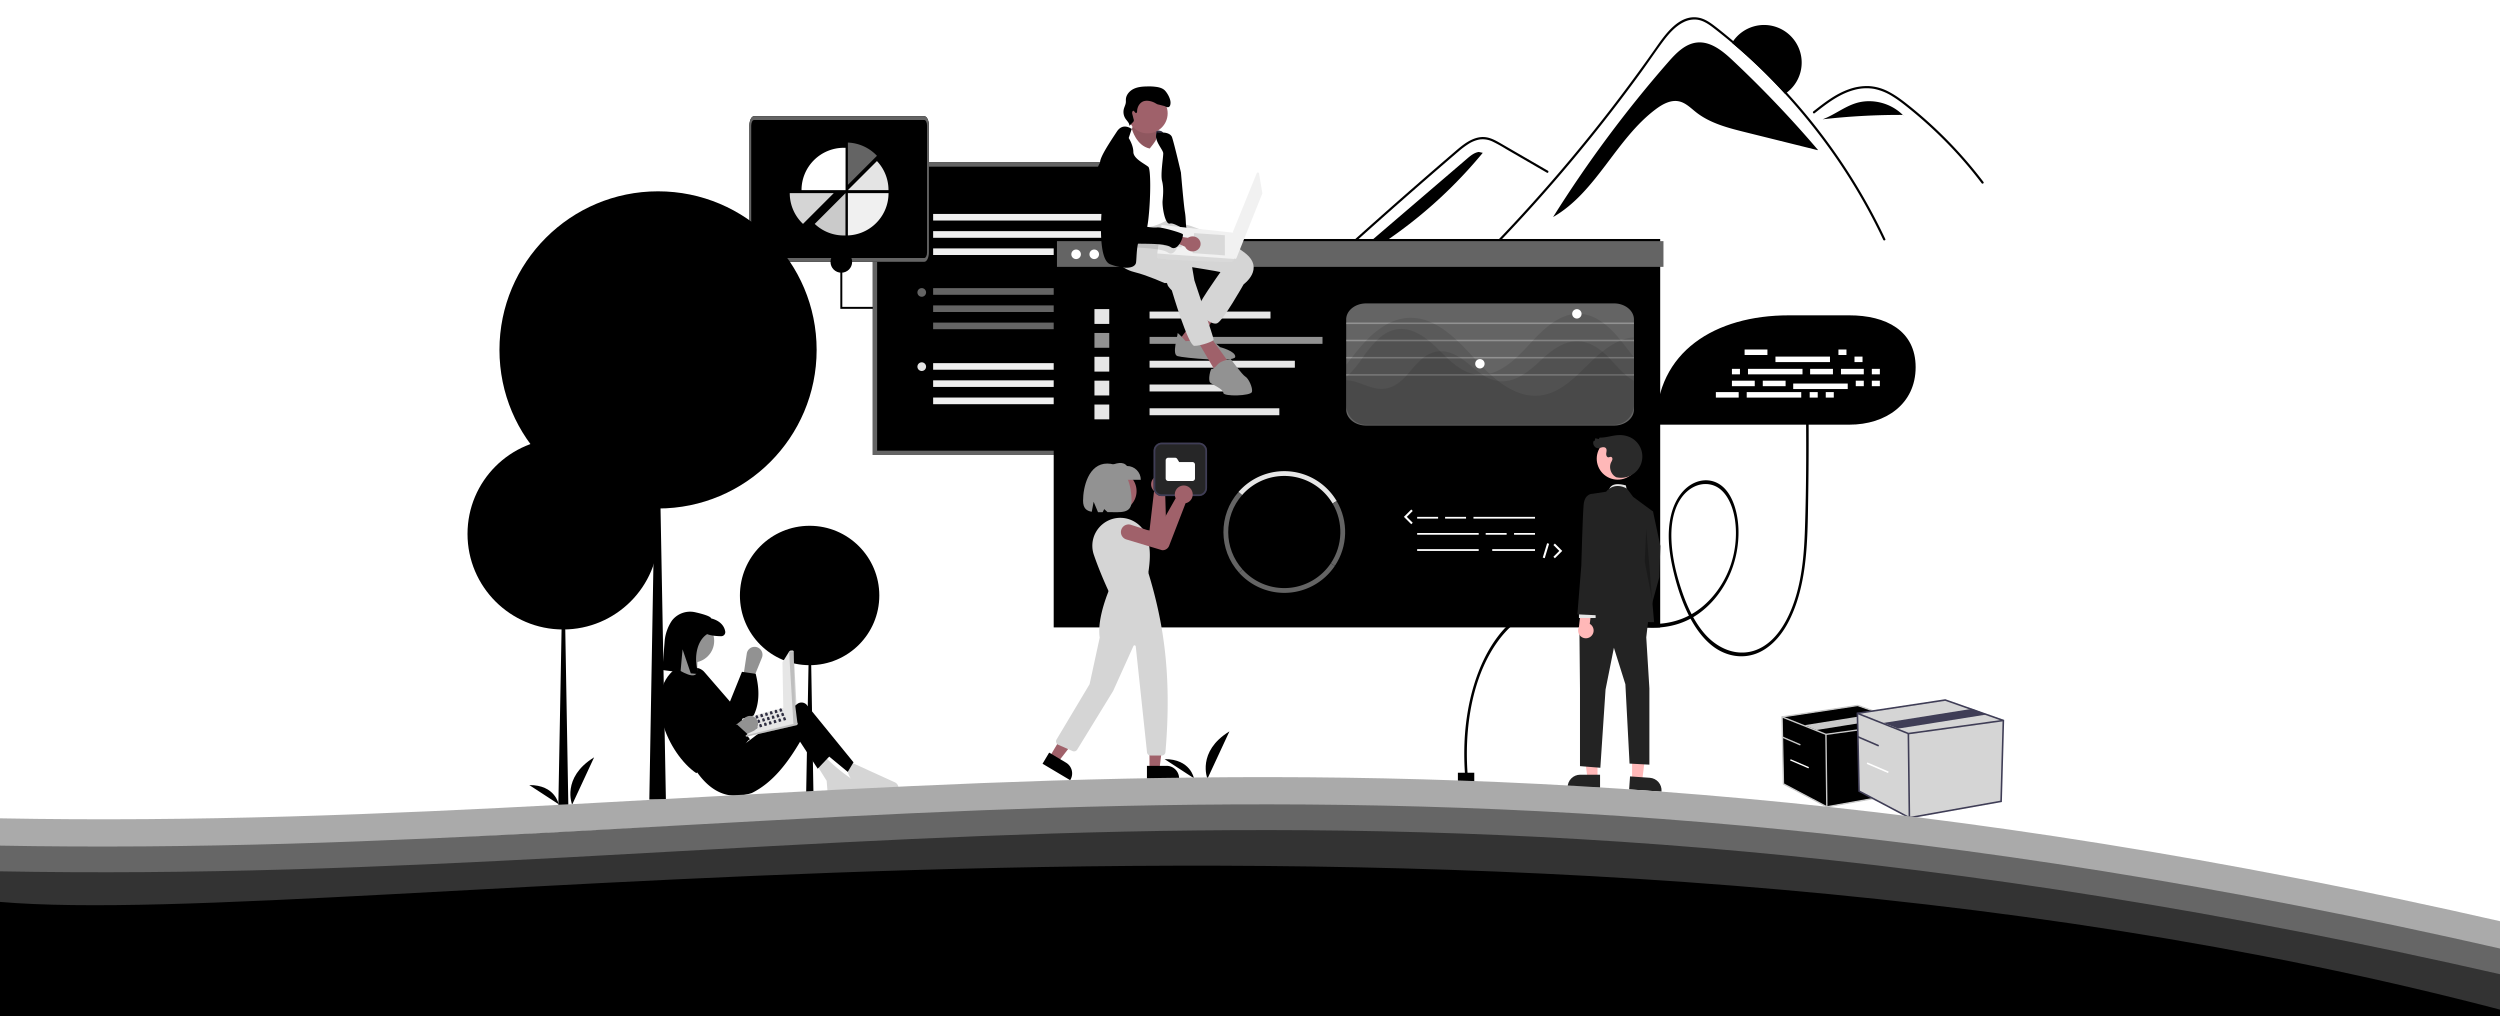 <svg xmlns="http://www.w3.org/2000/svg" width="3525" height="1433"><path d="M1365.025 435.453h-180.147v-78.99h2.77v76.217h177.377Z"/><path d="M1643.273 641.547H1230.64V228.914h412.633Z"/><path fill="#646464" d="M1643.273 641.547H1230.64V228.914h412.633Zm-406.537-6.097h400.44V235.01h-400.44Z"/><path fill="#646464" d="M1315.72 406.3h264.634v9.341h-264.635ZM1315.72 430.588h264.634v9.342h-264.635ZM1315.72 454.876h264.634v9.342h-264.635ZM1305.753 412.339a6.097 6.097 0 1 1-12.194 0 6.097 6.097 0 0 1 12.194 0Z"/><path fill="#f0f0f0" d="M1315.72 301.64h264.634v9.343h-264.635ZM1315.72 325.93h264.634v9.341h-264.635ZM1315.72 350.218h264.634v9.342h-264.635ZM1305.753 306.664a6.097 6.097 0 1 1-12.194 0 6.097 6.097 0 0 1 12.194 0ZM1315.72 511.974h264.634v9.342h-264.635ZM1315.72 536.263h264.634v9.341h-264.635ZM1315.72 560.551h264.634v9.342h-264.635Z"/><path fill="#e5e5e5" d="M1305.753 516.997a6.097 6.097 0 1 1-12.194 0 6.097 6.097 0 0 1 12.194 0Z"/><path d="M1303.237 369.154h-240.09c-3.598-.01-6.513-5.972-6.518-13.334V177.205c0-7.36 2.92-13.321 6.517-13.334h240.091c3.597.01 6.512 5.972 6.517 13.334V355.82c-.005 7.36-2.925 13.326-6.517 13.335Z"/><path fill="#646464" d="M1303.237 369.154h-240.09c-3.598-.01-6.513-5.972-6.518-13.334V177.205c0-7.36 2.92-13.321 6.517-13.334h240.091c3.597.01 6.512 5.972 6.517 13.334V355.82c-.005 7.36-2.925 13.326-6.517 13.335Zm-240.09-199.95c-2.16 0-3.908 3.585-3.912 8.001v178.613c0 4.416 1.752 7.996 3.911 8.001h240.091c2.16 0 3.908-3.583 3.91-8V177.204c0-4.416-1.75-7.996-3.91-8Z"/><path fill="#646464" d="M1236.492 219.672a59.495 59.495 0 0 0-40.961-18.657v59.618Z"/><path fill="#e4e4e4" d="m1236.492 227.095-40.961 40.961h57.245a59.463 59.463 0 0 0-16.283-40.96Z"/><path fill="#f0f0f0" d="M1252.837 272.34a59.838 59.838 0 0 1-1.196 11.938 59.188 59.188 0 0 1-7.44 18.994v.003a59.853 59.853 0 0 1-11.982 14.175 59.411 59.411 0 0 1-36.69 14.508V272.34Z"/><path fill="#cacaca" d="M1189.74 332.01c.792 0 1.58-.02 2.365-.05v-59.621l-43.359 43.359a59.464 59.464 0 0 0 40.994 16.312Z"/><path fill="#fff" d="M1189.82 208.385a59.672 59.672 0 0 0-59.67 59.671h62.097v-59.618a60.644 60.644 0 0 0-2.426-.053Z"/><path fill="#d5d5d5" d="m1175.585 272.34-12.546 12.546-.41.41-.009.01-10.94 10.937-.416.416-11.82 11.82-.416.416v.002l-6.803 6.8a59.5 59.5 0 0 1-18.678-43.357Z"/><path d="M1201.506 369.262c0 8.419-6.824 15.243-15.243 15.243s-15.243-6.824-15.243-15.243 6.824-15.243 15.243-15.243 15.243 6.824 15.243 15.243ZM1702.487 1098.032s-15.5-38.154 31-66.77ZM1683.424 1097.338s-4.728-27.195-41.325-26.961ZM806.704 1134.6s-15.5-38.153 31-66.769ZM787.64 1133.907s-4.727-27.195-41.324-26.961ZM928.672 752.824c0 74.413-60.323 134.736-134.736 134.736-74.412 0-134.735-60.323-134.735-134.736 0-74.412 60.323-134.735 134.735-134.735 74.413 0 134.736 60.323 134.736 134.735Z"/><path d="M794.306 752.824h.371l6.663 381.999h-14.066ZM1239.826 839.635c0 54.274-43.998 98.272-98.272 98.272-54.274 0-98.272-43.998-98.272-98.272 0-54.274 43.998-98.272 98.272-98.272 54.274 0 98.272 43.998 98.272 98.272Z"/><path d="M1141.824 839.634h.27l4.86 278.62h-10.26ZM1151.456 493.376c0 123.498-100.114 223.612-223.612 223.612-123.498 0-223.613-100.114-223.613-223.612 0-123.498 100.115-223.612 223.613-223.612s223.612 100.114 223.612 223.612Z"/><path d="M927.23 493.375h-.615l-11.058 633.979h23.345ZM2539.566 97.463a52.812 52.812 0 0 1-20.164 33.03c-.808.62-1.65 1.209-2.5 1.772a801.4 801.4 0 0 0-74.715-71.841c.527-.859 1.075-1.7 1.658-2.523 14.242-20.404 40.753-28.163 63.748-18.66 22.995 9.505 36.292 33.717 31.973 58.222ZM2563.184 211.23l-.145.537a424719.65 424719.65 0 0 1-101.792-25.28c-24.513-6.087-49.847-12.556-69.703-28.168-7.54-5.921-14.596-13.297-23.964-15.374-11.618-2.586-23.28 3.803-32.819 10.93-56.4 42.203-83.784 117.112-144.888 152.143a1717.804 1717.804 0 0 1 162.179-218.272c11.035-12.63 23.829-25.94 40.502-27.754 15.908-1.737 30.258 7.425 42.733 18.133 2.673 2.297 5.258 4.668 7.748 7.008a1561.278 1561.278 0 0 1 55.624 54.938 1570.077 1570.077 0 0 1 64.525 71.159Z"/><path d="M2655.373 338.089a826.353 826.353 0 0 0-102.23-163.5 848.867 848.867 0 0 0-36.242-42.324 801.4 801.4 0 0 0-74.714-71.841 760.1 760.1 0 0 0-26.469-21.321c-6.977-5.347-14.512-10.441-23.47-11.433a33.394 33.394 0 0 0-18.231 3.554c-12.286 6.03-21.683 17.172-29.703 27.957-7.023 9.459-13.73 19.187-20.524 28.836-2.889 4.108-5.776 8.203-8.73 12.261a2313.37 2313.37 0 0 1-31.434 42.315 2290.775 2290.775 0 0 1-41.947 53.473 2300.854 2300.854 0 0 1-93.196 108.26 2312.459 2312.459 0 0 1-148.775 148.217c-6.36 5.773-8.77 6.95-15.194 12.66-1.488 1.34-3.263-1.225-1.79-2.555 53.583-47.655 100.96-93.252 149.872-145.71a2302.567 2302.567 0 0 0 106.375-122.475 2259.006 2259.006 0 0 0 32.306-40.873 2330.744 2330.744 0 0 0 50.31-67.7c4.315-6.02 8.602-12.071 12.86-18.152 13.525-19.298 33.333-48.048 60.864-42.756 8.097 1.553 15.053 6.17 21.522 11.065 6.587 5.002 13 10.212 19.39 15.48a598.511 598.511 0 0 1 7.622 6.374 796.854 796.854 0 0 1 29.386 26.063 832.995 832.995 0 0 1 46.173 46.528 854.312 854.312 0 0 1 20.622 23.33 829.914 829.914 0 0 1 107.916 162.05 764.68 764.68 0 0 1 10.348 21.142c.856 1.815-2.071 2.876-2.917 1.075ZM2558.598 159.626c1.92-1.505 3.829-3.012 5.758-4.515 15.214-11.836 31.329-23.343 50.235-28.333a64.636 64.636 0 0 1 27.758-1.48 77.28 77.28 0 0 1 26.625 10.922c3.875 2.4 7.62 5.01 11.28 7.73 4.18 3.119 8.252 6.376 12.3 9.65a609.955 609.955 0 0 1 22.358 18.987 606.576 606.576 0 0 1 41.679 40.925 588.454 588.454 0 0 1 20.003 22.786 606.75 606.75 0 0 1 17.541 22.046c1.215 1.594 3.763-.19 2.549-1.784a502.812 502.812 0 0 0-4.532-5.909 599.884 599.884 0 0 0-13.175-16.335 608.695 608.695 0 0 0-68.52-69.795 605.514 605.514 0 0 0-22.998-18.952 225.1 225.1 0 0 0-7.197-5.43 128.041 128.041 0 0 0-17.45-10.969 67.914 67.914 0 0 0-27.904-7.796 75.068 75.068 0 0 0-27.796 4.444c-18.858 6.567-34.787 19.056-50.297 31.25-1.567 1.24.205 3.797 1.783 2.558Z"/><path d="m2181.153 243.516-38.48-22.298-19.106-11.07a212.055 212.055 0 0 0-18.938-10.5 32.3 32.3 0 0 0-18.29-2.986 42.708 42.708 0 0 0-15.79 6.314 117.312 117.312 0 0 0-13.874 10.41c-5.39 4.56-10.722 9.186-16.071 13.792a8196.283 8196.283 0 0 0-131.24 115.454 8165.293 8165.293 0 0 0-72.745 66.182c-1.454 1.34-3.849-.656-2.374-2.014a8191.925 8191.925 0 0 1 215.04-191.167c4.71-4.042 9.388-8.144 14.417-11.793 9.232-6.699 20.246-12.115 31.957-10.25 6.885 1.097 13.145 4.447 19.117 7.88 6.438 3.7 12.852 7.444 19.276 11.167l38.75 22.453 9.687 5.613c1.72.997.403 3.82-1.336 2.813ZM2616.88 145.45c22.797-7.057 49.195-.233 66.037 16.576a968.628 968.628 0 0 0-112.994 6.193c16.335-6.065 30.312-17.616 46.957-22.77Z"/><path fill="#2a2a2b" d="m2683.13 162.025 3.447 3.98a60.484 60.484 0 0 0-3.66-3.98h.212Z"/><path d="M2068.473 223.802c4.918-4.215 10.206-8.604 16.615-9.538l5.615 1.22a651.266 651.266 0 0 1-205.265 165.176l183.035-156.858Z"/><filter id="a" width="3525" height="1433" x="0" y="0" color-interpolation-filters="sRGB" filterUnits="userSpaceOnUse" primitiveUnits="userSpaceOnUse"><feGaussianBlur stdDeviation="38.894"/><feOffset dx="-4.973" dy="-3.493" result="offsetblur"/><feFlood flood-color="#000" flood-opacity=".712"/><feComposite in2="offsetblur" operator="in"/><feMerge><feMergeNode/><feMergeNode in="SourceGraphic"/></feMerge></filter><path d="M1490.687 340.468h855.157v547.68h-855.157Z" filter="url(#a)"/><path fill="#fff" d="M1995.481 458.374a6.616 6.616 0 1 1-13.231 0 6.616 6.616 0 0 1 13.231 0Z"/><path fill="#e6e6e6" d="M1620.882 439.318h170.505v9.787h-170.505Z"/><path fill="#929292" d="M1620.882 475.02h243.849v9.788h-243.849Z"/><path fill="#e6e6e6" d="M1620.882 508.657h204.857v9.788h-204.857ZM1620.882 542.167h125.269v9.787h-125.269ZM1620.882 575.677h182.986v9.787h-182.986ZM1543.17 435.838h20.878v20.878h-20.878Z"/><path fill="#929292" d="M1543.17 469.475h20.878v20.878h-20.878Z"/><path fill="#e6e6e6" d="M1543.17 503.112h20.878v20.878h-20.878ZM1543.17 536.749h20.878v20.878h-20.878ZM1543.17 570.386h20.878v20.878h-20.878ZM1878.928 709.935a79.06 79.06 0 0 0-127.625-11.79l-5.088-4.446a85.803 85.803 0 0 1 138.528 12.794Z"/><path fill="#646464" d="m1882.112 797.955-5.607-3.77c16.95-25.279 17.891-58.04 2.423-84.25l5.815-3.442c16.795 28.454 15.773 64.02-2.63 91.462ZM1746.919 807.369c-28.901-32.278-29.203-81.037-.704-113.67l5.088 4.446c-26.253 30.063-25.975 74.98.649 104.716Z"/><path fill="#646464" d="M1810.851 835.948a85.943 85.943 0 0 1-63.932-28.58l5.033-4.507a79.057 79.057 0 0 0 124.553-8.676l5.608 3.77a85.755 85.755 0 0 1-71.262 37.993ZM1490.321 339.983h855.158v36.33h-855.158Z"/><path fill="#fff" d="M1524.053 358.557a6.733 6.733 0 1 1-13.467 0 6.733 6.733 0 0 1 13.467 0ZM1549.611 358.557a6.733 6.733 0 1 1-13.466 0 6.733 6.733 0 0 1 13.466 0ZM1575.17 358.557a6.734 6.734 0 1 1-13.467 0 6.734 6.734 0 0 1 13.467 0Z"/><path d="M1946.113 826.184h290.022V679.362h-290.022Z"/><path fill="#fff" d="M1998.184 728.768h29.544v2.462h-29.544ZM2037.576 728.768h29.544v2.462h-29.544ZM2094.817 751.542h29.544v2.462h-29.544ZM2134.825 751.542h29.543v2.462h-29.543ZM2077.583 728.768h86.785v2.462h-86.785ZM1998.184 751.542h86.785v2.462h-86.785ZM1998.184 774.315h86.785v2.462h-86.785ZM2104.05 774.315h60.318v2.462h-60.318ZM1989.88 739.162l-10.394-10.394 10.395-10.394 2.079 2.08-8.315 8.314 8.315 8.314ZM2192.368 787.17l-2.08-2.078 8.315-8.316-8.314-8.314 2.08-2.079 10.393 10.393ZM2175.27 786.198l6.156-20.31 2.815.852-6.156 20.311Z"/><path fill="#646464" d="M2275.743 427.802H1926.25c-15.53.022-28.113 10.156-28.14 22.664v126.959a17.34 17.34 0 0 0 .464 4.014c.11.604.286 1.19.463 1.776 3.291 9.933 14.449 16.85 27.213 16.873h349.493c.574 0 1.147-.018 1.698-.053h.397v-.018c.111.003.222-.003.331-.017.11 0 .243-.018.353-.018a.24.24 0 0 0 .11-.018l.706-.053c.397-.054.794-.09 1.169-.142a.454.454 0 0 1 .154-.018.528.528 0 0 1 .22-.036.094.094 0 0 1 .067-.017c.242-.036.485-.071.728-.125.134-.015.267-.039.396-.07.486-.09.97-.178 1.434-.303.22-.053.419-.088.64-.142.286-.07.595-.16.882-.248.15-.034.297-.075.44-.125a.125.125 0 0 0 .089-.035 22.62 22.62 0 0 0 1.874-.622c.53-.195 1.037-.408 1.544-.622.198-.07.375-.16.573-.248a.486.486 0 0 0 .133-.071c.507-.249 1.014-.498 1.5-.729.021-.017.021-.035.043-.035a.024.024 0 0 0 .016-.005.016.016 0 0 0 .006-.013 17.37 17.37 0 0 0 1.5-.852h.022a20.2 20.2 0 0 1 .353-.231c.154-.09.309-.196.441-.284.265-.178.53-.356.772-.533.15-.091.29-.192.419-.302.375-.267.727-.55 1.08-.835.188-.145.365-.3.53-.462.274-.212.532-.437.772-.675.22-.23.463-.462.683-.692.262-.243.505-.498.728-.764.397-.427.75-.853 1.102-1.315.287-.373.574-.763.839-1.154.132-.195.264-.409.397-.622.022 0 .022-.017.022-.035.242-.373.463-.746.661-1.137.088-.16.177-.302.243-.462.176-.302.308-.621.463-.941.242-.586.485-1.19.684-1.794.176-.586.352-1.172.462-1.776.312-1.323.467-2.667.464-4.014v-126.96c-.027-12.507-12.61-22.641-28.14-22.663Z"/><path fill="#fff" d="M1898.11 454.728h405.773v2.205H1898.11ZM1898.11 478.986h405.773v2.205H1898.11ZM1898.11 503.244h405.773v2.206H1898.11ZM1898.11 527.502h405.773v2.206H1898.11Z" opacity=".3"/><path fill-opacity=".1" d="M2303.883 536.897v34.138a26.525 26.525 0 0 1-.464 4.984c-.11.75-.286 1.477-.462 2.205-.199.75-.441 1.5-.684 2.227-.154.397-.287.794-.463 1.17-.066.198-.154.374-.243.572-.198.486-.419.949-.661 1.412 0 .022 0 .044-.022.044-.133.265-.265.53-.397.772-.265.485-.552.97-.838 1.433a21.26 21.26 0 0 1-1.103 1.632 9.9 9.9 0 0 1-.728.948c-.22.287-.463.574-.683.86-.24.295-.498.575-.772.838a6.247 6.247 0 0 1-.53.574c-.352.353-.705.705-1.08 1.036-.13.137-.27.262-.419.375-.243.22-.507.441-.772.662-.132.11-.287.242-.44.353-.111.088-.222.176-.354.286h-.022c-.48.38-.98.734-1.5 1.059a.022.022 0 0 1-.006.016.022.022 0 0 1-.016.006c-.022 0-.022.022-.044.044-.308.22-.64.419-.97.618-.177.11-.353.198-.53.286a.462.462 0 0 1-.132.088c-.198.11-.374.221-.573.31-.507.264-1.014.528-1.544.771-.61.29-1.236.547-1.874.772a.114.114 0 0 1-.088.044 3.508 3.508 0 0 1-.441.154c-.287.11-.596.22-.883.309-.22.066-.419.11-.64.176-.462.155-.947.265-1.432.375-.13.04-.263.07-.397.088-.243.067-.486.11-.728.155a.081.081 0 0 0-.066.022.436.436 0 0 0-.22.044.375.375 0 0 0-.155.022c-.375.066-.772.11-1.17.176-.22.023-.462.045-.705.067a.199.199 0 0 1-.11.022 73.55 73.55 0 0 0-.684.066h-.044c-.242.022-.485.022-.727.044-.442.022-.883.022-1.324.022H1926.25a28.23 28.23 0 0 1-27.213-20.95h-.618a18.24 18.24 0 0 1-.264-2.205c-.022-.42-.045-.86-.045-1.28v-38.46c4.63.137 9.22.886 13.651 2.228 11.997 3.66 23.663 9.857 36.189 9.857.992 0 2.029-.044 3.043-.132 13.188-1.103 23.442-9.284 31.977-18.524.683-.728 1.367-1.456 2.007-2.205 1.61-1.787 3.153-3.617 4.653-5.426a118.724 118.724 0 0 1 16.032-16.627c.949-.772 1.897-1.5 2.867-2.206a40.731 40.731 0 0 1 19.45-7.784 37.245 37.245 0 0 1 2.713-.177c9.439-.286 18.304 3.11 26.375 7.961a70.657 70.657 0 0 1 3.463 2.206 131.679 131.679 0 0 1 11.136 8.446 212.889 212.889 0 0 0 17.201 13.606c.442.31.883.618 1.324.882.683.464 1.39.905 2.095 1.324a50.967 50.967 0 0 0 19.935 7.52c.243.044.508.088.772.11 11.49 1.345 22.185-2.051 31.955-7.63a89.024 89.024 0 0 0 3.639-2.205 150.682 150.682 0 0 0 21.369-17.202c1.72-1.61 3.462-3.242 5.27-4.851.816-.728 1.632-1.478 2.47-2.206 13.1-11.511 28.206-22.053 46.047-22.053.75 0 1.521.023 2.293.067 12.835.617 24.104 6.836 33.565 14.73a102.936 102.936 0 0 1 7.872 7.256l.31.309a48.613 48.613 0 0 1 1.808 1.897c7.056 7.387 13.562 15.282 21.236 22.052.838.772 1.698 1.5 2.58 2.206a72.003 72.003 0 0 0 8.38 5.998c.684.42 1.39.816 2.096 1.191Z"/><path fill-opacity=".099" d="M2303.883 503.575v67.46a26.527 26.527 0 0 1-.464 4.984c-.11.75-.286 1.477-.462 2.205-.199.75-.441 1.5-.684 2.227-.154.397-.287.794-.463 1.169-.066.199-.154.375-.243.573-.198.486-.419.949-.661 1.412 0 .022 0 .044-.022.044-.133.265-.265.53-.397.772-.265.485-.552.97-.838 1.433a21.25 21.25 0 0 1-1.103 1.632c-.223.33-.466.647-.728.948-.22.287-.463.574-.683.86-.24.295-.498.575-.772.838a6.24 6.24 0 0 1-.53.574c-.352.353-.705.705-1.08 1.036-.13.137-.27.262-.419.375-.243.22-.507.441-.772.662-.132.11-.287.242-.44.353-.111.088-.222.176-.354.286h-.022c-.48.38-.98.734-1.5 1.059a.022.022 0 0 1-.006.016.022.022 0 0 1-.016.006c-.022 0-.022.022-.044.044-.308.22-.64.419-.97.617-.177.11-.353.199-.53.287a.46.46 0 0 1-.132.088c-.198.11-.374.22-.573.31-.507.264-1.014.528-1.544.77-.61.29-1.236.548-1.874.773a.114.114 0 0 1-.088.044 3.507 3.507 0 0 1-.441.154c-.287.11-.596.22-.883.309-.22.066-.419.11-.64.176-.462.155-.947.265-1.432.375-.13.04-.263.07-.397.088-.243.067-.486.11-.728.155a.081.081 0 0 0-.066.022.435.435 0 0 0-.22.044.374.374 0 0 0-.155.022c-.375.066-.772.11-1.17.176-.22.022-.462.045-.705.067a.199.199 0 0 1-.11.022c-.11 0-.243.022-.353.022-.11.018-.22.025-.33.022-.095.019-.191.026-.287.022h-.11c-.11.022-.243.022-.375.044-.442.022-.883.022-1.324.022H1926.25a28.23 28.23 0 0 1-27.213-20.95c-.177-.728-.353-1.456-.463-2.206a26.523 26.523 0 0 1-.464-4.983v-39.276a65.64 65.64 0 0 0 2.272-2.051c.772-.728 1.521-1.456 2.271-2.205a169.225 169.225 0 0 0 17.885-22.053c.177-.243.353-.464.507-.706a63.18 63.18 0 0 1 1.081-1.5 173.307 173.307 0 0 1 17.885-22.052c.75-.75 1.5-1.478 2.271-2.206 8.204-7.718 17.554-13.474 28.58-14.842 15.195-1.896 29.331 5.139 41.835 14.842.926.728 1.83 1.456 2.735 2.205 4.278 3.485 8.335 7.278 12.173 11.049 1.014 1.014 2.05 2.029 3.087 3.043a465.585 465.585 0 0 0 8.16 7.961c.794.75 1.565 1.478 2.36 2.206 11.026 10.21 22.956 19.186 37.136 22.052.97.199 1.963.375 2.955.508a49.366 49.366 0 0 0 16.099-.507 37.298 37.298 0 0 0 2.624-.574c13.276-3.286 25.581-11.556 36.718-21.48.794-.727 1.61-1.455 2.404-2.205 5.69-5.27 11.092-10.916 16.143-16.473a586.509 586.509 0 0 1 5.116-5.58 98.45 98.45 0 0 0 2.073-2.205 186.362 186.362 0 0 1 24.126-22.053 89.68 89.68 0 0 1 3.11-2.205c11.665-7.961 24.412-13.077 38.415-12.261 11.556.661 22.12 5.425 31.624 12.261.97.706 1.94 1.433 2.911 2.205a132.118 132.118 0 0 1 19.693 19.561c.684.816 1.367 1.654 2.051 2.492.353.42.684.86 1.037 1.28l.727.925c5.844 7.3 11.468 14.886 17.444 22.053Z"/><path fill-opacity=".104" d="M2303.478 475.667v95.123a26.481 26.481 0 0 1-.462 4.974c-.11.748-.286 1.474-.462 2.2a37.23 37.23 0 0 1-.682 2.223c-.154.397-.287.793-.463 1.167-.065.198-.154.374-.242.572a16.45 16.45 0 0 1-.66 1.409c0 .022 0 .044-.022.044-.132.264-.264.528-.396.77-.264.484-.55.968-.837 1.43a21.13 21.13 0 0 1-1.1 1.63c-.223.33-.465.645-.726.946-.22.286-.462.572-.683.858a9.11 9.11 0 0 1-.77.836 6.19 6.19 0 0 1-.528.573c-.352.352-.704.704-1.079 1.034a3.361 3.361 0 0 1-.418.374c-.242.22-.506.44-.77.66-.132.11-.286.242-.44.353-.11.088-.22.176-.352.286h-.022c-.48.379-.98.731-1.497 1.056a.021.021 0 0 1-.006.016.022.022 0 0 1-.016.006c-.022 0-.022.022-.044.044-.308.22-.638.418-.968.616-.177.11-.353.198-.529.287a.461.461 0 0 1-.132.087c-.198.11-.374.22-.572.309-.506.264-1.012.528-1.54.77-.61.289-1.235.546-1.871.77a.114.114 0 0 1-.088.044c-.143.061-.29.113-.44.154-.286.11-.595.22-.881.308-.22.066-.418.11-.638.176-.462.155-.946.265-1.43.375-.13.04-.263.069-.397.088a8.44 8.44 0 0 1-.726.154.08.08 0 0 0-.066.022.436.436 0 0 0-.22.044.373.373 0 0 0-.154.022c-.374.066-.77.11-1.167.176-.22.022-.462.044-.704.066a.198.198 0 0 1-.11.022c-.11 0-.242.022-.352.022a1.68 1.68 0 0 1-.33.022.078.078 0 0 1-.044.022h-.352c-.55.044-1.123.066-1.695.066h-348.797a28.174 28.174 0 0 1-27.159-20.909c-.176-.726-.352-1.452-.462-2.2a26.48 26.48 0 0 1-.462-4.975v-56.826a1942.35 1942.35 0 0 1 6.69-8.628c.573-.748 1.145-1.474 1.717-2.2 3.016-3.874 6.053-7.704 9.178-11.445 2.993-3.588 6.14-7.131 9.42-10.564.704-.727 1.408-1.475 2.135-2.201a122.333 122.333 0 0 1 28.457-22.01 67.362 67.362 0 0 1 4.358-2.2 68.005 68.005 0 0 1 24.892-6.493 69.131 69.131 0 0 1 32.881 6.493 61.86 61.86 0 0 1 4.556 2.2c10.762 5.547 20.865 13.316 30.328 22.01.815.704 1.585 1.452 2.377 2.2 7.505 7.043 14.614 14.592 21.393 22.01.506.55 1.012 1.122 1.519 1.672.154.176.33.352.484.528 6.602 7.263 13.645 14.614 21.128 21.437.198.198.419.374.639.572.814.748 1.628 1.475 2.464 2.201a170.63 170.63 0 0 0 9.068 7.505 117.999 117.999 0 0 0 23.704 14.504 71.482 71.482 0 0 0 5.414 2.2 65.088 65.088 0 0 0 31.605 3.742 62.968 62.968 0 0 0 14.327-3.741 71.43 71.43 0 0 0 5.172-2.201c11.159-5.282 21.239-13.271 30.79-22.009.793-.726 1.585-1.453 2.378-2.2 5.436-5.107 10.718-10.411 15.934-15.54 2.2-2.156 4.446-4.335 6.757-6.47.792-.726 1.606-1.452 2.42-2.2 2.774-2.488 5.635-4.93 8.584-7.242a110.262 110.262 0 0 1 23.594-14.767c.726-.33 1.475-.639 2.2-.925a70.08 70.08 0 0 1 3.368-1.276 59.021 59.021 0 0 1 15.032-3.258Z"/><path fill="#fff" d="M2093.278 512.917a6.616 6.616 0 1 1-13.232 0 6.616 6.616 0 0 1 13.232 0ZM2230.006 442.523a6.616 6.616 0 1 1-13.232 0 6.616 6.616 0 0 1 13.232 0Z"/><path d="M2069.281 1090.6c-4.093-57.896 4.22-121.796 32.604-170.804 12.067-20.834 27.273-38.125 44.323-48.388 19.668-11.839 40.63-13.587 60.558-11.337 43.331 4.892 83.904 26.61 128.2 24.924 19.875-.757 40.353-5.978 59.22-19.15 16.313-11.388 31.519-28.44 42.21-50.251 10.351-20.794 15.615-45.491 14.831-69.574-.832-22.79-7.392-44.943-19.867-57.62-11.335-11.518-26.945-14.062-41.283-8.002-15.424 6.52-28.223 22.797-33.718 45.221-6.855 27.974-2.349 57.302 3.764 82.45 5.884 24.205 13.93 47.292 24.958 66.801 10.68 18.896 24.246 34.544 40.448 42.984 15.372 8.007 32.913 10.062 49.874 4.034 17.503-6.246 33.554-21.45 45.095-42.717 12.832-23.385 20.226-51.49 24.002-79.535 4.46-33.12 4.542-66.54 5.073-99.508a5043.052 5043.052 0 0 0 .204-148.874c-.045-3.387-3.687-2.488-3.642.904.86 64.564.99 129.536-1.21 194.565-1.045 30.867-3.524 62.68-12.23 92.49-7.34 25.138-19.034 48.84-35.294 63.804-31.03 28.557-69.65 18.722-94.217-9.842-13.25-15.404-23.424-35.755-31.067-57.95-7.9-22.943-14.597-48.84-15.42-75.709-.426-13.873 1-28.407 5.75-41.524 3.662-10.09 9.208-18.682 15.918-24.66 12.584-11.319 28.39-13.733 41.128-7.437 14.353 7.093 23.55 25.622 26.814 47.001 3.334 22.572.516 47.146-7.891 68.811-8.854 22.87-22.999 41.458-38.599 54.198-17.757 14.503-37.394 21.33-56.712 23.286-43.34 4.387-83.33-15.481-125.029-22.864-19.003-3.365-38.885-4.045-58.372 3.217-17.369 6.533-33.763 19.513-47.506 37.612-30.107 39.418-45.027 95.386-47.274 150.18a396.258 396.258 0 0 0 .716 44.167c.235 3.326 3.878 2.45 3.641-.903Z"/><path d="M2055.633 1089.602h23.093v18.232h-23.093ZM2335.135 598.782h272.462c51.615 0 93.456-29.418 93.456-81.033 0-51.614-41.841-73.127-93.456-73.127h-85.55c-103.229 0-186.912 50.931-186.912 154.16Z"/><path fill="#fff" d="M2459.887 492.798h32.182v7.748h-32.182ZM2592.19 492.798h11.323v7.748h-11.323ZM2614.836 502.798h11.323v7.748h-11.323ZM2503.392 502.798h76.879v7.748h-76.879ZM2419.362 552.859h32.182v7.747h-32.182ZM2551.665 552.859h11.323v7.747h-11.323ZM2574.311 552.859h11.323v7.747h-11.323ZM2462.867 552.859h76.879v7.747h-76.88ZM2552.26 520.08h32.182v7.748h-32.181ZM2595.766 520.08h32.181v7.748h-32.181ZM2639.27 520.08h11.324v7.748h-11.323ZM2442.008 520.08h11.324v7.748h-11.324ZM2464.655 520.08h76.878v7.748h-76.878ZM2485.513 536.768h32.182v7.747h-32.182ZM2442.008 536.768h32.182v7.747h-32.182ZM2639.27 536.768h11.324v7.747h-11.323ZM2616.624 536.768h11.323v7.747h-11.323ZM2528.422 540.788h76.879v7.747h-76.879Z"/><path fill="#e6e6e6" d="m2294.001 691.847-1.471-7.358s-21.644-7.358-24.066 7.358Z"/><path fill="#ffb8b8" d="m2252.463 1096.969-14.19-.001-6.75-54.732 20.942.001Z"/><path fill="#232323" d="m2256.081 1110.723-45.753-.002v-.578c0-9.834 7.972-17.807 17.807-17.809h.002l27.945.002Z"/><path fill="#ffb8b8" d="m2301.245 1100.969 14.19-.001 6.75-54.732-20.942.001Z"/><path fill="#232323" d="m2298.357 1094.729 27.876 1.948h.001c9.811.687 17.209 9.196 16.523 19.007l-.04.577-45.642-3.19ZM2314.603 722.749l16.186-1.472 10.3 48.56-1.47 44.146-16.187 58.861-22.073-13.244 11.772-60.332Z"/><path fill="#232323" d="m2324.848 867.693-3.623 30.902 4.414 72.105v107.45l-27.959-1.5-5.886-111.837-16.187-51.502-11.772 58.86-7.357 110.365-28.695-2.3V971.783l-.736-79.075 10.3-30.901Z"/><path fill="#232323" d="M2264.571 693.318s10.3-14.715 29.43-4.414l8.83 11.772 27.959 20.601-5.887 69.162 7.358 86.82-104.478-1.472 17.658-86.82v-92.706Z"/><path fill-opacity=".248" d="m2321.225 745.702 8.437 100.883-10.645-54.675Z"/><path fill="#ffb8b8" d="M2244.476 896.019a10.853 10.853 0 0 0-2.925-16.383l3.146-24.6-14.484-5.559-3.954 34.804a10.912 10.912 0 0 0 18.217 11.738Z"/><path fill="#e6e6e6" d="M2249.856 871.372h-23.544v-10.3h23.544Z"/><path fill="#232323" d="m2260.892 708.77-15.45-12.509s-11.037-.735-12.509 15.451c-1.471 16.187-3.261 85.348-3.261 85.348l-5.568 69.162 30.902 1.471 5.886-74.856Z"/><path fill="#ffb8b8" d="M2295.12 620.843c14.32 7.828 19.583 25.782 11.755 40.102-7.828 14.32-25.782 19.583-40.102 11.755-14.32-7.828-19.582-25.782-11.754-40.102 7.828-14.32 25.782-19.583 40.102-11.755Z"/><path fill="#2a2a2a" d="M2278.74 672.838c14.977 3.595 30.241-4.746 35.305-19.292 5.063-14.547-1.722-30.563-15.695-37.045a35.05 35.05 0 0 0-16.55-2.97c-8.837.465-17.427 3.731-26.273 3.49l-1.282 2.062-4.832-1.172-1.036 3.836-1.273-.044c-2.28 4.237 1.389 10.304 6.2 10.252 1.905-.02 3.706-.814 5.569-1.213 1.862-.399 4.056-.3 5.34 1.107 1.67 1.829.943 4.682.595 7.133-.348 2.45.521 5.752 2.996 5.832 1.264.041 2.466-.865 3.708-.627 1.446.278 2.178 2.025 1.967 3.482a13.859 13.859 0 0 1-1.731 4.041c-3.587 7.16-.558 16.9 6.457 20.764"/><path d="m2512.675 1010.82 1.989 94.484 61.167 32.325 111.393-19.892 2.736-98.215-70.616-24.866Z"/><path fill="#cacaca" d="m2575.671 1138.65-61.972-32.75-2.02-95.918 107.76-16.327.23.08 71.287 25.102-2.777 99.722Zm-60.043-33.94 60.362 31.898 110.28-19.693 2.693-96.709-69.713-24.547-105.58 15.997Z"/><path fill="#cacaca" d="m2574.466 1036.437-.24-.095-61.912-24.616.72-1.815 61.675 24.52 115.117-15.877.268 1.935Z"/><path fill="#cacaca" d="m2573.61 1035.447 1.954-.024 1.244 102.194-1.954.024ZM2561.236 1029.322l-16.912-6.824 107.44-17.12 16.91 6.824ZM2512.288 1040.022l.773-1.794 25.885 11.145-.773 1.794Z"/><path fill="#fff" d="m2524.01 1072.256.772-1.794 25.885 11.144-.773 1.795Z"/><path fill="#d5d5d5" d="m2618.939 1005.774 2.31 109.683 71.004 37.523 129.31-23.091 3.175-114.013-81.973-28.864Z"/><path fill="#3f3d56" d="m2692.068 1154.164-71.94-38.017-2.344-111.345 125.09-18.953.267.093 82.754 29.14-3.224 115.76Zm-69.7-39.399 70.07 37.03 128.017-22.86 3.127-112.264-80.927-28.496-122.562 18.57Z"/><path fill="#3f3d56" d="m2690.669 1035.513-.278-.11-71.871-28.576.837-2.107 71.594 28.464 133.632-18.43.31 2.245Z"/><path fill="#3f3d56" d="m2689.676 1034.363 2.268-.028 1.443 118.63-2.268.028ZM2676.46 1027.305l-20.782-7.972 124.72-19.874 20.782 7.972ZM2618.49 1039.674l.897-2.083 30.048 12.938-.897 2.082Z"/><path fill="#fff" d="m2632.097 1077.092.897-2.082 30.048 12.937-.897 2.083Z"/><path fill="#929292" d="M1065.812 912.207a11.147 11.147 0 0 0-12.849 9.317l-4.36 28.61 14.834 3.934 10.868-26.656a11.147 11.147 0 0 0-8.493-15.205Z"/><path d="M1065.534 950.08c8.232 32.713 4.69 62.634-25.963 86.127-36.766-10.135-61.218-34.587-76.137-70.124a17.738 17.738 0 0 1 10.23-23.513 17.729 17.729 0 0 1 19.517 5.03l36.074 41.636 16.922-41.983Z"/><path fill="#d5d5d5" d="M1253.907 1121.708c-33.57-1.783-54.424-13.31-59.475-36.946l5.407-9.913 61.902 28.2a8.659 8.659 0 0 1-.608 16.01Z"/><path fill="#d5d5d5" d="M1227.967 1121.944c-17.442-.528-34.216-.364-50.11.712-5.802.397-10.844-3.949-11.307-9.746l-.954-11.928-13.517-21.627 11.715-11.715c19.687 19.608 41.277 36.077 66.92 45.867a4.624 4.624 0 0 1-2.747 8.437Z"/><path d="M1133.156 1037.002c-22.273 39.853-44.178 66.72-72.992 81.101-35.45 11.7-61.358-3.8-81.552-35.594l58.573-38.749 8.561 8.561 77.585-59.04a9.906 9.906 0 0 1 13.935.31l66.177 81.258-8.11 13.517Z"/><path d="m1152.98 1083.86-30.638-46.858 7.209-13.517 40.55 42.353Z"/><path fill="#929292" d="M1006.998 903.635c0 16.921-13.718 30.638-30.639 30.638-16.92 0-30.638-13.717-30.638-30.638s13.717-30.638 30.638-30.638 30.639 13.717 30.639 30.638Z"/><path fill="#929292" d="m984.47 960.406-34.243-11.715a42.529 42.529 0 0 0 6.308-27.033h27.935c-1.59 13.749-1.827 26.79 0 38.748Z"/><path d="M1057.46 1042.409c-5.133 2.107-5.508 8.941-10.362 11.264-23.465 11.227-48.29 20.336-65.332 36.495-39.823-27.043-76.735-111.034-28.836-147.785 16.35 9.568 30.955 16.414 30.638 0Z"/><path fill-opacity=".198" d="m987.127 1028.986-14.698-55.877c-1.023-3.681-2.68-1.815-5.06.742a17.72 17.72 0 0 0-29.739 12.216c-1.754 38.502 9.686 67.836 38.558 92.752 37.764-8.085 60.133-22.803 79.004-44.971l-13.37-12.155c1.203-3.844-54.695 7.293-54.695 7.293Z"/><path d="M980.482 863.331c10.106 2.309 21.609 5.58 22.254 8.621 10.396 2.62 18.243 8.895 19.845 18.462a5.73 5.73 0 0 1-5.748 6.644c-5.653-.073-14.14-.615-19.745-2.955-16.28 10.49-19.013 37.773-11.903 56.345l-11.188-1.026-11.575-33.884-2.957 32.552-25.531-3.375 3.288-41.51a61.845 61.845 0 0 1 9.713-27.424 23.356 23.356 0 0 1 1.827-2.368 32.45 32.45 0 0 1 31.72-10.082Z"/><path fill="#e6e6e6" d="m1047.668 1012.91 46.737-12.504 4.115-.975 2.934-.697 3.42-.809.027-.006a1.94 1.94 0 0 1 1.451.242l17.354 20.806c.157.096.295.22.408.366a.682.682 0 0 1 .124.13 1.98 1.98 0 0 1-1.117 3.093l-69.72 16.044a1.964 1.964 0 0 1-1.974-.697l-.708-.916-3.858-18.58-.275-2.412a1.924 1.924 0 0 1-.361-.759 1.953 1.953 0 0 1 1.443-2.325Z"/><path d="m1050.719 1036.985.711.92a1.963 1.963 0 0 0 1.97.697l69.722-16.046a1.977 1.977 0 0 0 1.115-3.09.592.592 0 0 0-.122-.13Z" opacity=".17"/><path fill="#e6e6e6" d="m1104.525 1003.127-1.261-68.83c-.053-.414.109-.828.45-1.15l8.934-14.398.928-.874c.345-.319.838-.52 1.373-.562l1.944-.14c1.116-.085 2.109.546 2.219 1.41l1.75 72.828.003.005.867 7.012 1.028 8.327.003.01 1.605 12.956c.061.448-.135.894-.537 1.221-.39.33-.947.515-1.526.506l-1.265-.02a2.424 2.424 0 0 1-1.314-.4l-.708-.493-.328-.232-13.494-16.153c-.383-.262-.623-.628-.67-1.023Z"/><path fill-opacity=".174" d="m1112.651 919.948 6.038 100.371.33.226.705.485c.363.247.829.388 1.315.397l1.267.02c.58.007 1.136-.175 1.53-.5.393-.326.587-.765.533-1.207l-5.26-99.954c-.107-.854-1.099-1.48-2.215-1.398l-1.948.143c-.535.037-1.027.238-1.367.556Z"/><path fill="#2f2e41" d="M1052.495 1012.547a1.754 1.754 0 0 0-1.052 2.245l4.637 14.713 3.297-1.193-4.637-14.713a1.754 1.754 0 0 0-2.245-1.052ZM1059.8 1010.458a1.754 1.754 0 0 0-1.206 2.166l.768 2.698 3.373-.96-.769-2.698a1.754 1.754 0 0 0-2.166-1.206ZM1066.545 1008.537a1.754 1.754 0 0 0-1.206 2.166l.768 2.699 3.373-.96-.768-2.699a1.754 1.754 0 0 0-2.167-1.206ZM1073.29 1006.616a1.754 1.754 0 0 0-1.206 2.167l.768 2.698 3.373-.96-.768-2.698a1.754 1.754 0 0 0-2.167-1.207ZM1080.036 1004.696a1.754 1.754 0 0 0-1.207 2.166l.769 2.698 3.372-.96-.768-2.698a1.754 1.754 0 0 0-2.166-1.206ZM1086.78 1002.775a1.754 1.754 0 0 0-1.205 2.167l.768 2.698 3.372-.96-.768-2.699a1.754 1.754 0 0 0-2.166-1.206ZM1093.526 1000.854a1.754 1.754 0 0 0-1.206 2.167l.768 2.698 3.373-.96-.769-2.698a1.754 1.754 0 0 0-2.166-1.207ZM1100.271 998.934a1.754 1.754 0 0 0-1.206 2.166l.768 2.698 3.373-.96-.768-2.698a1.754 1.754 0 0 0-2.167-1.206ZM1062.43 1016.609a1.754 1.754 0 0 0-1.205 2.166l.768 2.698 3.373-.96-.769-2.698a1.754 1.754 0 0 0-2.166-1.206ZM1069.176 1014.688a1.754 1.754 0 0 0-1.206 2.167l.768 2.698 3.373-.96-.768-2.699a1.754 1.754 0 0 0-2.167-1.206ZM1075.921 1012.768a1.754 1.754 0 0 0-1.206 2.166l.768 2.698 3.373-.96-.768-2.698a1.754 1.754 0 0 0-2.167-1.207ZM1082.667 1010.847a1.754 1.754 0 0 0-1.207 2.166l.769 2.699 3.372-.96-.768-2.699a1.754 1.754 0 0 0-2.166-1.206ZM1089.412 1008.926a1.754 1.754 0 0 0-1.206 2.167l.768 2.698 3.372-.96-.768-2.699a1.754 1.754 0 0 0-2.166-1.206ZM1096.157 1007.006a1.754 1.754 0 0 0-1.206 2.166l.768 2.698 3.373-.96-.769-2.698a1.754 1.754 0 0 0-2.166-1.206ZM1102.902 1005.085a1.754 1.754 0 0 0-1.206 2.166l.768 2.699 3.373-.96-.768-2.699a1.754 1.754 0 0 0-2.167-1.206ZM1065.062 1022.76a1.754 1.754 0 0 0-1.206 2.167l.768 2.698 3.373-.96-.769-2.699a1.754 1.754 0 0 0-2.166-1.206ZM1071.807 1020.84a1.754 1.754 0 0 0-1.206 2.166l.768 2.698 3.373-.96-.768-2.698a1.754 1.754 0 0 0-2.167-1.207ZM1078.552 1018.919a1.754 1.754 0 0 0-1.206 2.166l.769 2.698 3.372-.96-.768-2.698a1.754 1.754 0 0 0-2.167-1.206ZM1085.298 1016.998a1.754 1.754 0 0 0-1.207 2.167l.769 2.698 3.372-.96-.768-2.699a1.754 1.754 0 0 0-2.166-1.206ZM1092.043 1015.078a1.754 1.754 0 0 0-1.206 2.166l.768 2.698 3.373-.96-.769-2.698a1.754 1.754 0 0 0-2.166-1.207ZM1098.788 1013.157a1.754 1.754 0 0 0-1.206 2.166l.768 2.698 3.373-.96-.769-2.698a1.754 1.754 0 0 0-2.166-1.206ZM1105.533 1011.236a1.754 1.754 0 0 0-1.206 2.167l.768 2.698 3.373-.96-.768-2.699a1.754 1.754 0 0 0-2.167-1.206Z"/><path fill="#929292" d="M1066.573 1013.835a11.147 11.147 0 0 0-15.738-2.054l-22.819 17.799 8.078 13.047 26.208-11.908a11.148 11.148 0 0 0 4.27-16.884Z"/><path d="M1053.977 1035.063c-22.14 18.716-39.854 33.503-77.618 41.588-28.872-24.916-40.483-57.489-38.729-95.99a17.738 17.738 0 0 1 19.322-16.858 17.729 17.729 0 0 1 15.477 12.91l14.744 53.08 52.218-8.1Z"/><path fill="#2f2e41" d="M1595.214 181.625s36.003.979 41.95 3.142c5.945 2.163 8.604 17.633 8.604 17.633l-27.954 8.786-20.908-1.184-15.736 1.112 8.786-23.011Z"/><path fill="#9f616a" d="M1596.767 169.81s2.368 9.15-2.889 15.628 22.6 29.562 22.6 29.562l14.697-2.526s-3.24-28.112 1.112-35.23c4.35-7.119-35.52-7.433-35.52-7.433Z"/><path fill-opacity=".104" d="M1596.767 169.81s2.368 9.15-2.889 15.628 22.6 29.562 22.6 29.562l14.697-2.526s-3.24-28.112 1.112-35.23c4.35-7.119-35.52-7.433-35.52-7.433Z"/><path fill="#9f616a" d="m1694.505 437.305-32.426 43.001 22.129 12.92 30.456-49.83Z"/><path fill="#929292" d="M1671.76 481.031s-11.941-13.874-11.41-10.78c.532 3.094-8.496 29.332-.096 31.87 8.4 2.538 80.43 9.27 81.422 1.136.99-8.134-21.489-13.826-21.489-13.826s-13.354-12.835-16.315-11.53c-2.961 1.305-32.112 3.13-32.112 3.13Z"/><path fill="#9f616a" d="m1687.23 478.372 25.9 44.125 19.554-11.324-26.117-36.124Z"/><path fill="#d5d5d5" d="m1728.115 373.395-7.686 10.878s-36.644 50.893-32.752 55.002c3.891 4.11 20.098 19.64 28.34 16.63 8.243-3.01 37.527-55.027 37.527-55.027l-7.638-30.54Z"/><path fill="#d5d5d5" d="M1570.263 363.099s8.206 15.312 29.006 20.497c20.8 5.185 42.53 15.784 43.303 15.651.774-.133 2.961-1.305 3.493 1.789s6.237 8.484 6.237 8.484 22.975 78.074 31.749 78.158c8.774.085 26.806-6.2 27.18-8.653.376-2.453-26.866-82.183-27.132-83.73l-3.19-18.564s36.027 5.753 39.387 6.768c3.36 1.015 33.248 17.38 33.248 17.38s30.468-21.96 1.97-44.138c-28.499-22.177-77.482-38.445-77.482-38.445l-17.573-4.943-15.315-.914-2.255-8.647-36.272 2.093-37.853 16.062Z"/><path fill="#9f616a" d="M1646.388 159.768c0 15.604-12.65 28.253-28.254 28.253-15.604 0-28.254-12.65-28.254-28.253 0-15.605 12.65-28.254 28.254-28.254 15.604 0 28.254 12.65 28.254 28.254Z"/><path fill="#fff" d="m1592.573 182.477 3.398-.584s6.138 23.631 25.124 27.535c0 0 9.369-11.223 8.97-13.117-.4-1.894 7.419-11.997 11.576-6.341 4.158 5.656-1.015 105.291 2.478 107.08 3.493 1.789 10.986 3.686 4.955 10.297-6.03 6.61-29.985 15.506-35.29 12.436-5.306-3.07-16.147-29.078-20.836-37.828-4.69-8.75-12.195-38.517-12.195-38.517s-9.584-32.596-3.686-39.98c5.898-7.385 15.506-20.981 15.506-20.981Z"/><path d="M1619.613 305.138a161.188 161.188 0 0 1-3.236 20.633c-1.386 5.533-3 8.874-4.84 8.732-4.698-.352-6.834 6.539-7.935 14.483-1.176 8.427-1.176 18.042-1.822 21.44-.854 4.489-6.32 7.915-17.245 6.909a77.081 77.081 0 0 1-19-4.66c-14.75-5.363-14.313-48.85-11.845-81.118 1.51-19.78 3.777-35.354 3.777-35.354s-4.48-13.363-5.912-22.522a29.931 29.931 0 0 1-.427-5.058c.218-8.001 14.824-29.621 23.65-43.089 8.837-13.467 20.89-3.587 20.89-3.587l-4.195 12.66s6.501 10.032 6.549 19.58c.047 9.548 15.565 16.438 21.136 21.06 3.502 2.904 3.417 41.675.455 69.89ZM1631.882 186.471s1.018 1.204 5.68.616c5.591-.704 13.28 1.23 15.065 6.569 3.275 9.79 12.509 49.612 12.509 49.612s3.843 45.527 5.572 55.582c1.728 10.056.87 18.963 2.574 24.244 1.704 5.282-16.823-9.85-23.652-7.88-6.828 1.97-11.215-23.554-10.357-32.462.858-8.907 1.583-18.588-.786-27.736-2.369-9.15 1.83-33.363 1.674-38.91-.157-5.548-15.057-19.53-8.28-29.635Z"/><path fill="#f1f1f1" d="m1775.243 244.579 4.636 27.528c.052.307.018.622-.098.91l-36.371 90.881a1.694 1.694 0 0 1-3.267-.558l-1.54-36.52c-.01-.243.031-.485.123-.71l33.276-81.888a1.694 1.694 0 0 1 3.24.357Z"/><path fill="#f1f1f1" d="M1631.451 363.475c.794 3.1 105.059 6.456 106.14 5.519a21.97 21.97 0 0 0 2.508-3.88 152.693 152.693 0 0 0 2.104-3.91l-1.713-32.974-102.708-10.976s-4.544 27.518-5.97 40.16a30.373 30.373 0 0 0-.36 6.061Z"/><path fill-opacity=".1" d="m1727.052 331.72.009 28.408-45.427-3.23 2.01-28.266Z"/><path d="m1667.856 336.64.274-.034-2.145 12.077-25.237-1.794.861-12.115Z" opacity=".1"/><path fill-opacity=".099" d="M1631.451 363.475c.794 3.1 105.059 6.456 106.14 5.519a21.97 21.97 0 0 0 2.508-3.88l-108.288-7.7a30.373 30.373 0 0 0-.36 6.061Z"/><path fill="#9f616a" d="m1654.406 340.43 16.66 7.529c.138.323.293.64.466.948 1.512 2.671 4.161 4.613 7.288 5.343 3.14.741 6.468.175 9.132-1.554 4.951-3.19 6.39-9.454 3.28-14.277-3.112-4.822-9.69-6.528-14.998-3.889-.445.225-.873.478-1.28.758l-18.01-2.598Z"/><path fill="#929292" d="M1717.855 512.926s-7.312 8.423-9.125 7.142c-1.813-1.28-5.982 16.159-2.224 19.495 3.76 3.335 18.238 8.81 18.395 14.357.157 5.548 38.989 4.448 40.379-1.365 1.39-5.814-4.871-19.072-9.27-21.5-4.4-2.43-20.666-24.789-20.666-24.789s-12.74 1.862-17.49 6.66Z"/><path fill-opacity=".099" d="M1647.108 356.227c-6.937-4.897-26.308-6.112-43.506-7.241-7.545-.485-14.672-.959-20.149-1.728-5.277-.73-10.022-5.552-14.236-12.737-6.387-10.886-11.55-27.21-15.527-42.964 1.51-19.78 3.777-35.354 3.777-35.354s-4.48-13.363-5.912-22.522a12.052 12.052 0 0 1 3.815-3.435c18.241-7.83 35.657 69.226 37.868 81.317.038.2.067.39.095.55 1.073 6.227 12.661 11.55 23.044 13.658 6.397 1.3 12.348 1.386 15.09-.304 7.204-4.423 29.356 13.278 31.035 13.78 1.68.513-5.428 24.032-15.394 16.98Z"/><path d="M1555.373 225.502s-13.258 6.26-7.433 35.52c5.826 29.26 17.561 79.005 35.508 81.495 17.948 2.49 57.341-1.072 67.312 5.974 9.971 7.046 18.565-15.02 17.016-18.232-.762-1.58-29.568-10.371-36.31-9.533-8.389 1.042-36.403-3.3-38.131-13.355-1.729-10.055-19.422-89.833-37.962-81.869ZM1602.06 159.374c1.082-.289 1.242-1.727 1.278-2.847.194-5.998 3.806-12.153 9.548-13.9a16.055 16.055 0 0 1 6.767-.372 25.63 25.63 0 0 1 9.164 3.057c1.495.841 2.962 1.854 4.658 2.11 1.12.17 5.972 1.58 7.087 1.779 2.453.436 4.732 2.63 7.086 1.814 2.251-.781 2.75-3.697 2.804-6.08.124-5.428-3.997-12.94-7.626-16.979-2.755-3.064-6.902-4.479-10.956-5.214a72.939 72.939 0 0 0-14.328-.872c-6.489.116-13.157.617-19.007 3.424-5.85 2.807-10.765 8.394-11.045 14.878-.059 1.35.08 2.706-.033 4.053-.277 3.286-2.022 6.254-2.84 9.448a17.289 17.289 0 0 0 2.414 13.817c2.172 3.195 5.584 6.085 5.459 9.946l4.708-4.877a3.866 3.866 0 0 0 1.15-4.724l-1.667-6.5a5.864 5.864 0 0 1-.144-3.617c1.786-4.415 3.717 2.138 5.523 1.656Z"/><path fill="#e6e6e6" d="M1671.5 664.648h20.878v20.878H1671.5Z"/><path fill="#fca311" d="M1635.543 664.648h20.879v20.878h-20.879Z"/><path fill="#a0616a" d="M1602.551 692.446c0 15.554-12.61 28.164-28.164 28.164-15.554 0-28.164-12.61-28.164-28.164 0-15.555 12.61-28.164 28.164-28.164 15.555 0 28.164 12.61 28.164 28.164ZM1643.53 673.06c.277.22.546.454.807.702a12.616 12.616 0 0 1-.507 18.82c-.316.265-.647.514-.99.745l1.907 64.351a9.798 9.798 0 0 1-6.74 9.562l-.116.025-52.25 5.565a10.816 10.816 0 1 1-2.094-21.53l37.247-3.28 6.441-55.729a12.003 12.003 0 0 1-1.18-1.203 12.616 12.616 0 0 1 17.475-18.029ZM1620.773 1084.417h14.059l6.687-54.225h-20.749Z"/><path d="m1617.187 1079.827 27.686-.001a17.643 17.643 0 0 1 17.644 17.643v.574l-45.329.001Z"/><path fill="#a0616a" d="m1480.043 1066.98 12.079 7.191 33.489-43.169-17.828-10.614Z"/><path d="m1479.31 1061.202 23.788 14.163h.001a17.643 17.643 0 0 1 6.133 24.187l-.293.492-38.949-23.19Z"/><path fill="#d5d5d5" d="M1638.149 1065.265h-15.742a5.15 5.15 0 0 1-5.131-4.615l-15.87-149.18a1.72 1.72 0 0 0-3.279-.527l-28.63 63.396-50.689 82.654a5.185 5.185 0 0 1-6.477 2.024l-20.25-8.909a5.162 5.162 0 0 1-2.35-7.37l46.596-78.022 14.29-65.738c-4.494-28.508 14.774-70.892 14.97-71.318l.095-.207 53.076-20.745.266.326c20.931 68.69 33.686 142.611 24.268 253.503a5.195 5.195 0 0 1-5.143 4.728Z"/><path fill="#d5d5d5" d="m1563.544 834.4-.247-.52c-.119-.249-11.92-25.14-21.018-51.744A39.24 39.24 0 0 1 1545 750.69a39.669 39.669 0 0 1 25.297-19.453c19.137-4.587 38.747 5.532 46.099 23.786 7.216 18.046 4.916 37.308 2.752 52.456l-.043.303-.276.132Z"/><path fill="#929292" d="M1608.535 676.537h-44.72v-19.494c9.815-3.9 19.42-7.216 25.226 0 10.766 0 19.494 8.728 19.494 19.494Z"/><path fill="#929292" d="M1561.338 653.603c-26.735 0-34.218 33.511-34.218 52.417 0 10.543 4.768 14.314 12.261 15.59l2.646-14.113 6.198 14.72c2.104.01 4.316-.03 6.608-.073l2.101-4.326 4.686 4.249c18.767.028 33.936 2.763 33.936-16.047 0-18.906-6.563-52.417-34.218-52.417Z"/><path fill="#262627" d="M1690.396 699.484h-52.264c-6.374-.007-11.54-5.173-11.547-11.547v-52.264c.008-6.374 5.173-11.54 11.547-11.547h52.264c6.374.007 11.54 5.173 11.547 11.547v52.264c-.007 6.374-5.173 11.54-11.547 11.547Z"/><path fill="#3f3d56" d="M1690.396 699.484h-52.264c-6.374-.007-11.54-5.173-11.547-11.547v-52.264c.008-6.374 5.173-11.54 11.547-11.547h52.264c6.374.007 11.54 5.173 11.547 11.547v52.264c-.007 6.374-5.173 11.54-11.547 11.547Zm-52.264-72.927a9.126 9.126 0 0 0-9.116 9.116v52.264a9.126 9.126 0 0 0 9.116 9.116h52.264a9.126 9.126 0 0 0 9.116-9.116v-52.264a9.126 9.126 0 0 0-9.116-9.116Z"/><path fill="#fff" d="M1681.28 678.214h-34.032a3.65 3.65 0 0 1-3.646-3.647v-25.524a3.65 3.65 0 0 1 3.646-3.646h9.58a3.623 3.623 0 0 1 3.106 1.734l2.672 4.343h18.674a3.65 3.65 0 0 1 3.647 3.646v19.447a3.65 3.65 0 0 1-3.646 3.647Z"/><path fill="#a0616a" d="M1680.173 691.108c.17.312.327.632.472.961a12.617 12.617 0 0 1-7.77 17.148c-.395.122-.796.223-1.201.303l-23.215 60.05a9.798 9.798 0 0 1-9.922 6.197l-.116-.022-50.316-15.147a10.815 10.815 0 1 1 6.425-20.655l35.601 11.43 27.562-48.863a11.997 11.997 0 0 1-.621-1.567 12.616 12.616 0 0 1 23.101-9.835Z"/><path fill-rule="evenodd" stroke="#000" stroke-linecap="round" stroke-linejoin="round" stroke-width=".5" d="M0 1437h3525v-122l-810.198-122.078H0Z"/><path fill="#aaa" fill-rule="evenodd" d="M3530.303 1300.081C1930.437 934.705 1120.513 1175.16-.834 1153.827c-14.343-.273-13.383 41.775.908 43.028 484.17 42.45 2103.388-221.337 3530.23 153.313Z"/><path fill="#666" fill-rule="evenodd" d="M3530.448 1338.642C1929.252 972.962 1118.655 1213.617-3.625 1192.266c-14.355-.273-13.394 41.81.909 43.064 484.573 42.484 2105.137-221.52 3533.164 153.44Z"/><path fill="#333" fill-rule="evenodd" d="M3530.382 1374.842C1929.791 1009.299 1119.5 1249.864-2.355 1228.522c-14.35-.274-13.39 41.793.908 43.047 484.39 42.468 2104.342-221.437 3531.83 153.382Z"/></svg>
